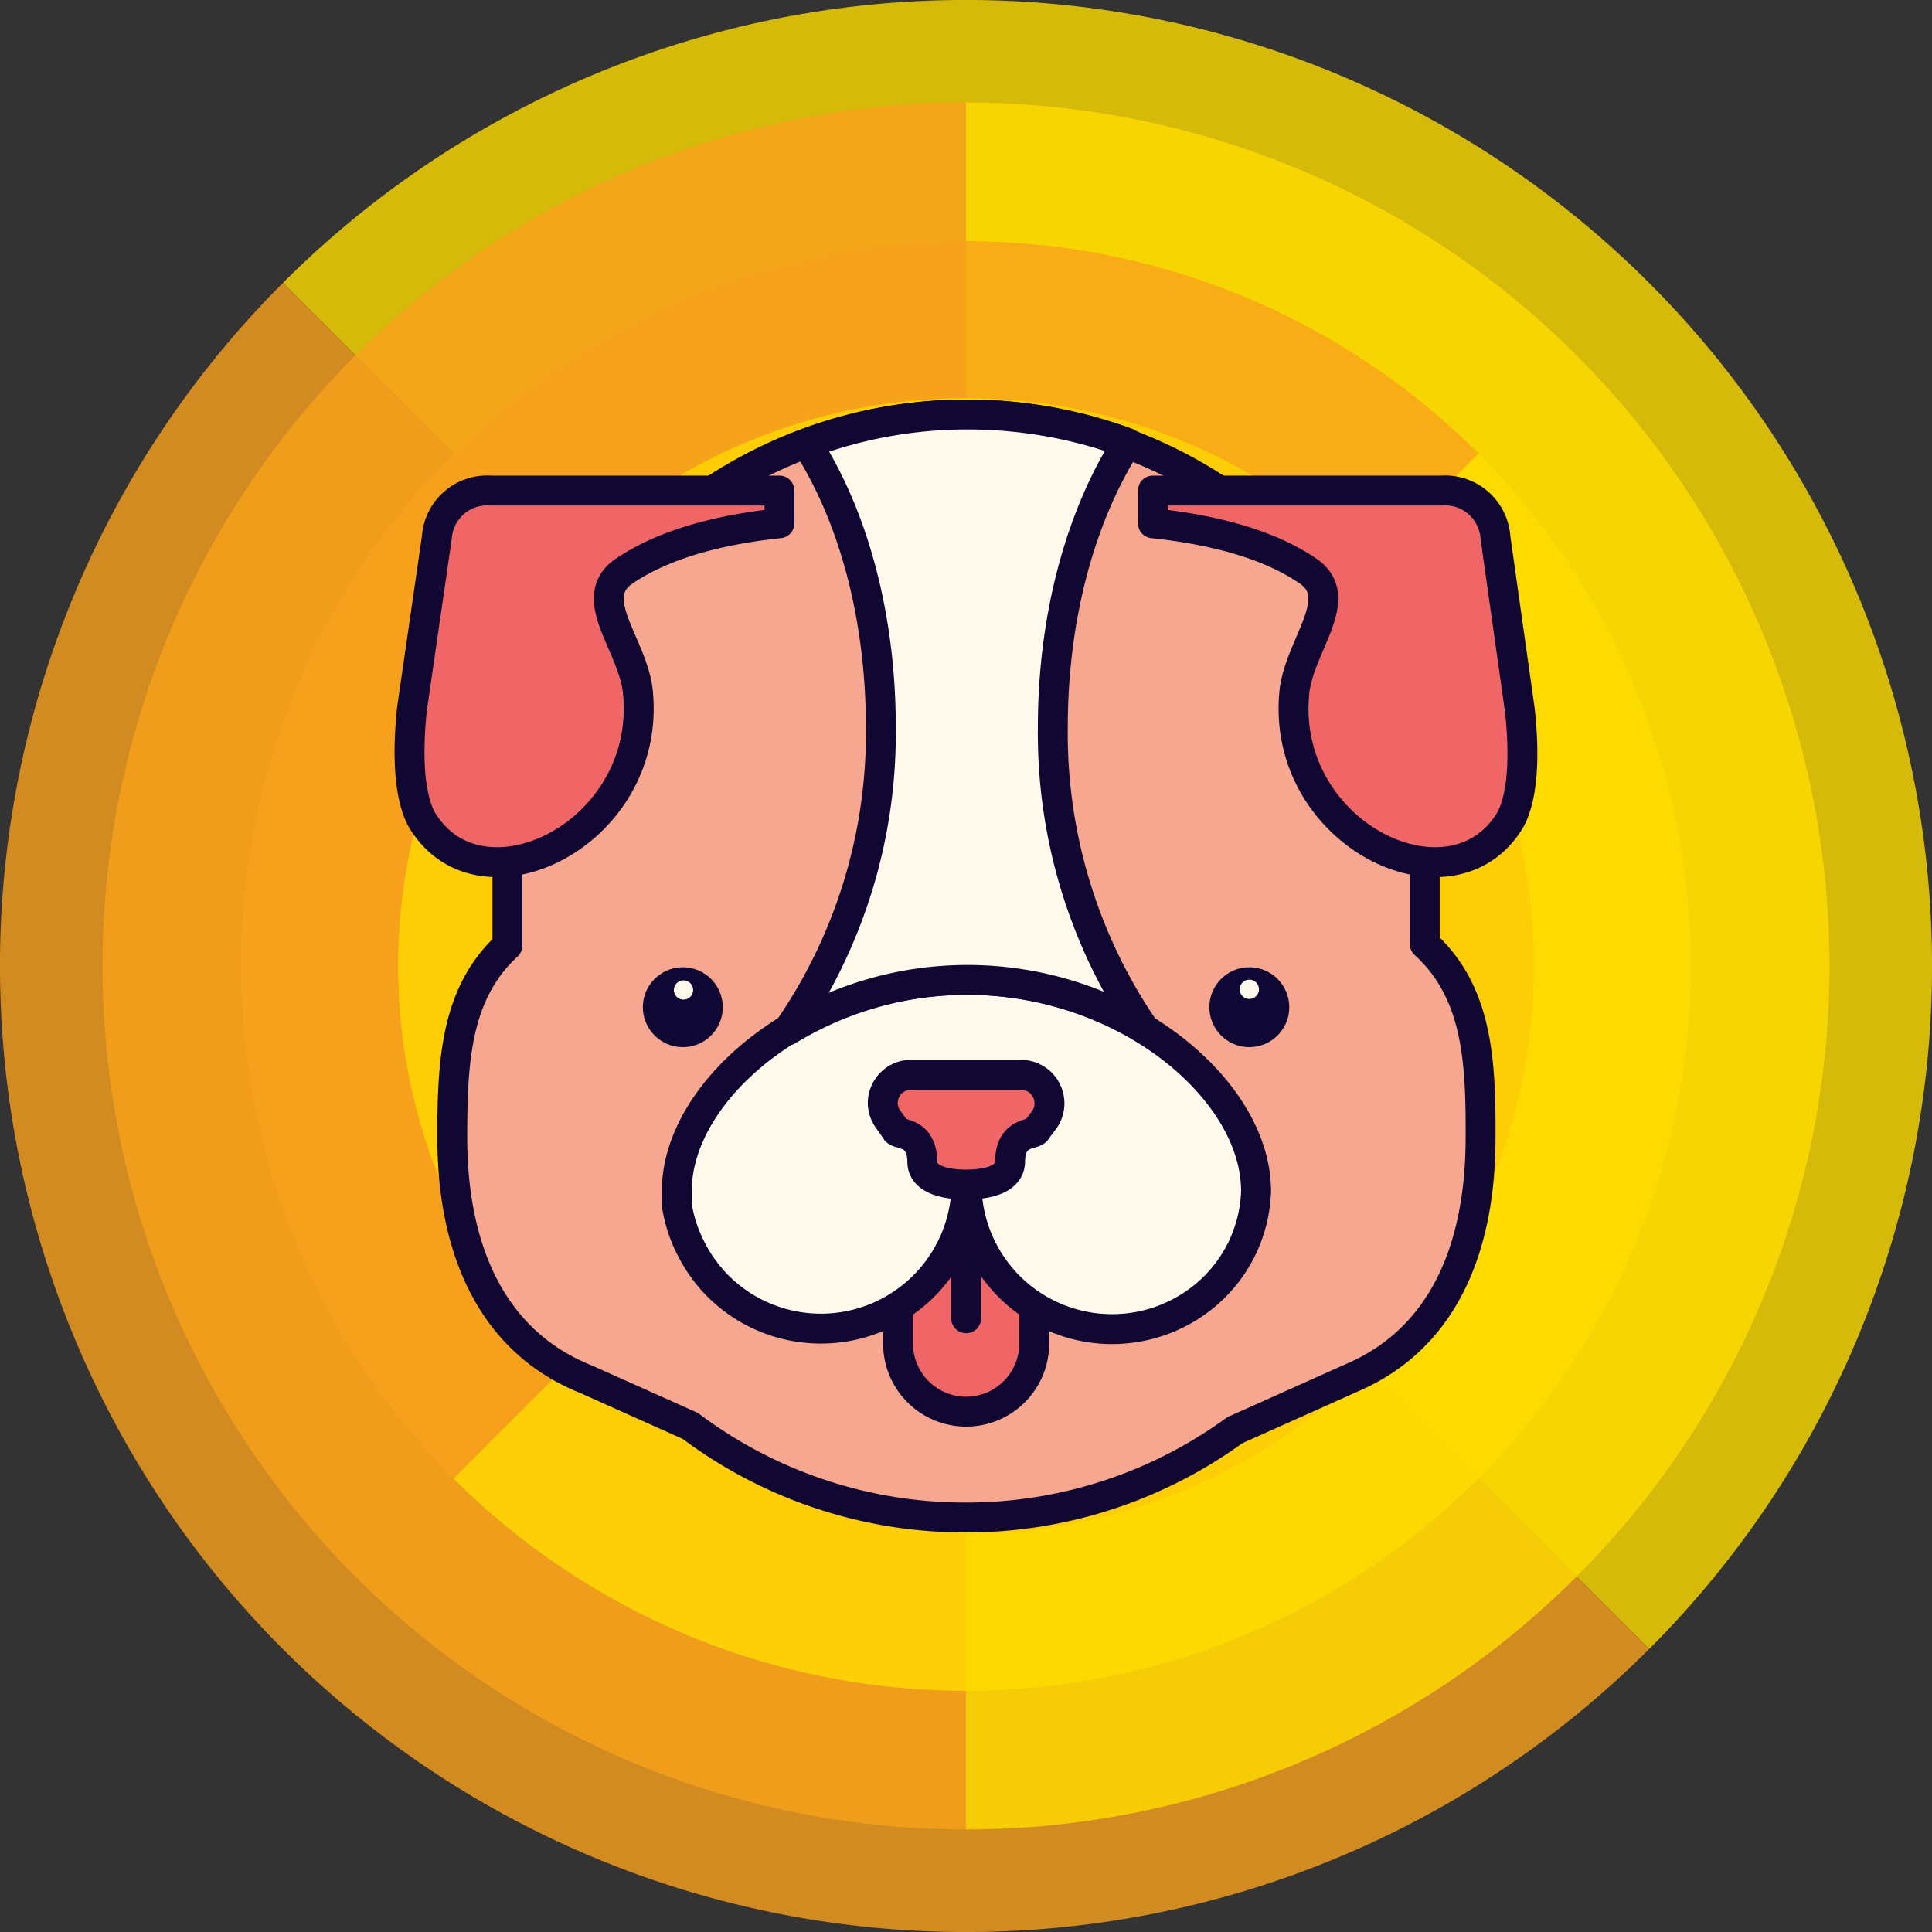 <svg xmlns="http://www.w3.org/2000/svg" viewBox="0 0 140.2 140.2">
  <rect x="0" y="0" width="140.2" height="140.2" fill="#333333" stroke="none"/>
  <defs>
    <style>
      .cls-1{opacity:.8}.cls-2{fill:#ffdc00}.cls-3{fill:#f9a11b}.cls-10,.cls-6{stroke:#100733;stroke-linecap:round;stroke-linejoin:round;stroke-width:2.17px}.cls-6{fill:#f06566}.cls-7{fill:#100834}.cls-10,.cls-8{fill:#fff9ec}
    </style>
  </defs>
  <g id="dog">
    <g id="circle">
      <g id="circle_half_tone" class="cls-1">
        <path class="cls-2" d="M20.53 20.53a70.1 70.1 0 0199.14 99.14z"/>
        <path class="cls-3" d="M119.67 119.67a70.1 70.1 0 01-99.14-99.14z"/>
      </g>
      <g id="circle_half_tone-2" data-name="circle_half_tone" class="cls-1">
        <path class="cls-2" d="M70.1 7.44a62.66 62.66 0 010 125.32z"/>
        <path class="cls-3" d="M70.1 132.76a62.66 62.66 0 010-125.32z"/>
      </g>
      <g id="circle_half_tone-3" data-name="circle_half_tone" class="cls-1">
        <path class="cls-2" d="M107.29 32.91a52.59 52.59 0 01-74.38 74.38z"/>
        <path class="cls-3" d="M32.91 107.29a52.59 52.59 0 0174.38-74.38z"/>
      </g>
      <circle id="circle-2" data-name="circle" cx="70.1" cy="70.1" r="41.21" fill="#fdcd05"/>
    </g>
    <g id="dog-2" data-name="dog">
      <path id="head" d="M103.39 68.5v-5.13a33.28 33.28 0 00-33.28-33.29h0a33.28 33.28 0 00-33.29 33.29h0v5.25c-3.76 3.46-4 8.41-4 13.92h0c0 7.94 2.74 14.75 9.69 17.54l7.59 3.4a33.18 33.18 0 0020 6.64h0a33.1 33.1 0 0019.5-6.33l8.46-3.79c6.79-2.89 9.38-9.59 9.38-17.43h0c.03-5.57-.21-10.57-4.05-14.07z" stroke="#100733" stroke-linecap="round" stroke-linejoin="round" stroke-width="2.17" fill="#f7a790"/>
      <g id="ears">
        <path id="ear" class="cls-6" d="M30.85 59.85c4.42 6.5 16.38.54 15.45-9.54-.29-3.45-3.9-6.91-1-8.87s6.86-3 11.26-3.47V35.6H35.61A3.66 3.66 0 0031.7 39l-1.81 12.49c-.54 5.29.32 7.51.96 8.36z"/>
        <path id="ear-2" class="cls-6" d="M109.37 59.85c-4.43 6.5-16.38.54-15.45-9.54.32-3.45 3.86-6.91 1-8.87s-6.86-3-11.26-3.47V35.6h20.94a3.66 3.66 0 013.92 3.4l1.77 12.52c.57 5.26-.29 7.48-.92 8.33z"/>
      </g>
      <g id="eyes">
        <g id="eyes-2">
          <circle id="eye2" class="cls-7" cx="49.55" cy="73.09" r="2.9"/>
          <circle id="eye" class="cls-7" cx="90.66" cy="73.09" r="2.9"/>
        </g>
        <circle id="eye_highlight" data-name="eye highlight" class="cls-8" cx="90.66" cy="71.79" r=".7"/>
        <circle id="eye_highlight-2" data-name="eye highlight-2" class="cls-8" cx="49.6" cy="71.84" r=".7"/>
      </g>
      <path id="tongue" class="cls-6" d="M65.17 89h9.88v8.5a4.94 4.94 0 01-4.94 4.94 4.94 4.94 0 01-4.94-4.94z"/>
      <path id="tongue_middle" data-name="tongue middle" fill="none" stroke="#100733" stroke-linecap="round" stroke-linejoin="round" stroke-width="2.17" d="M70.11 89v6.66"/>
      <path id="muzzle" class="cls-10" d="M91.15 86.43a10.28 10.28 0 01-3.51 7.42 10.56 10.56 0 01-17.5-7.94A10.57 10.57 0 0151.79 93a2 2 0 01-.23-.27 5.84 5.84 0 01-.39-.48c-.12-.17-.26-.35-.38-.53a3.13 3.13 0 01-.21-.34 4 4 0 01-.26-.45 10.41 10.41 0 01-1.19-3.38 1.72 1.72 0 010-.39v-1.27c.44-7.15 9.69-14.79 21-14.79s20.57 7.64 21 14.79c.01.2.02.36.02.54z"/>
      <path id="nose" class="cls-6" d="M74.07 78h-8.15a2.06 2.06 0 00-1.85 2.25 2.14 2.14 0 00.4 1L65 82c.1.4 1.91 0 1.93 2.31 0 1.28 1.65 1.65 3.18 1.65s3.16-.37 3.19-1.65c0-2.31 1.82-1.91 1.92-2.31l.49-.65A2.07 2.07 0 0074.22 78z"/>
      <path id="snout" class="cls-10" d="M57.17 74.77A25.06 25.06 0 0183 74.62a38 38 0 01-6.6-21.85c0-8.1 2.06-15.4 5.4-20.63a33.5 33.5 0 00-11.56-2.06 32.9 32.9 0 00-11.69 2.12c3.35 5.21 5.37 12.5 5.37 20.57a37.81 37.81 0 01-6.75 22z"/>
    </g>
  </g>
</svg>
